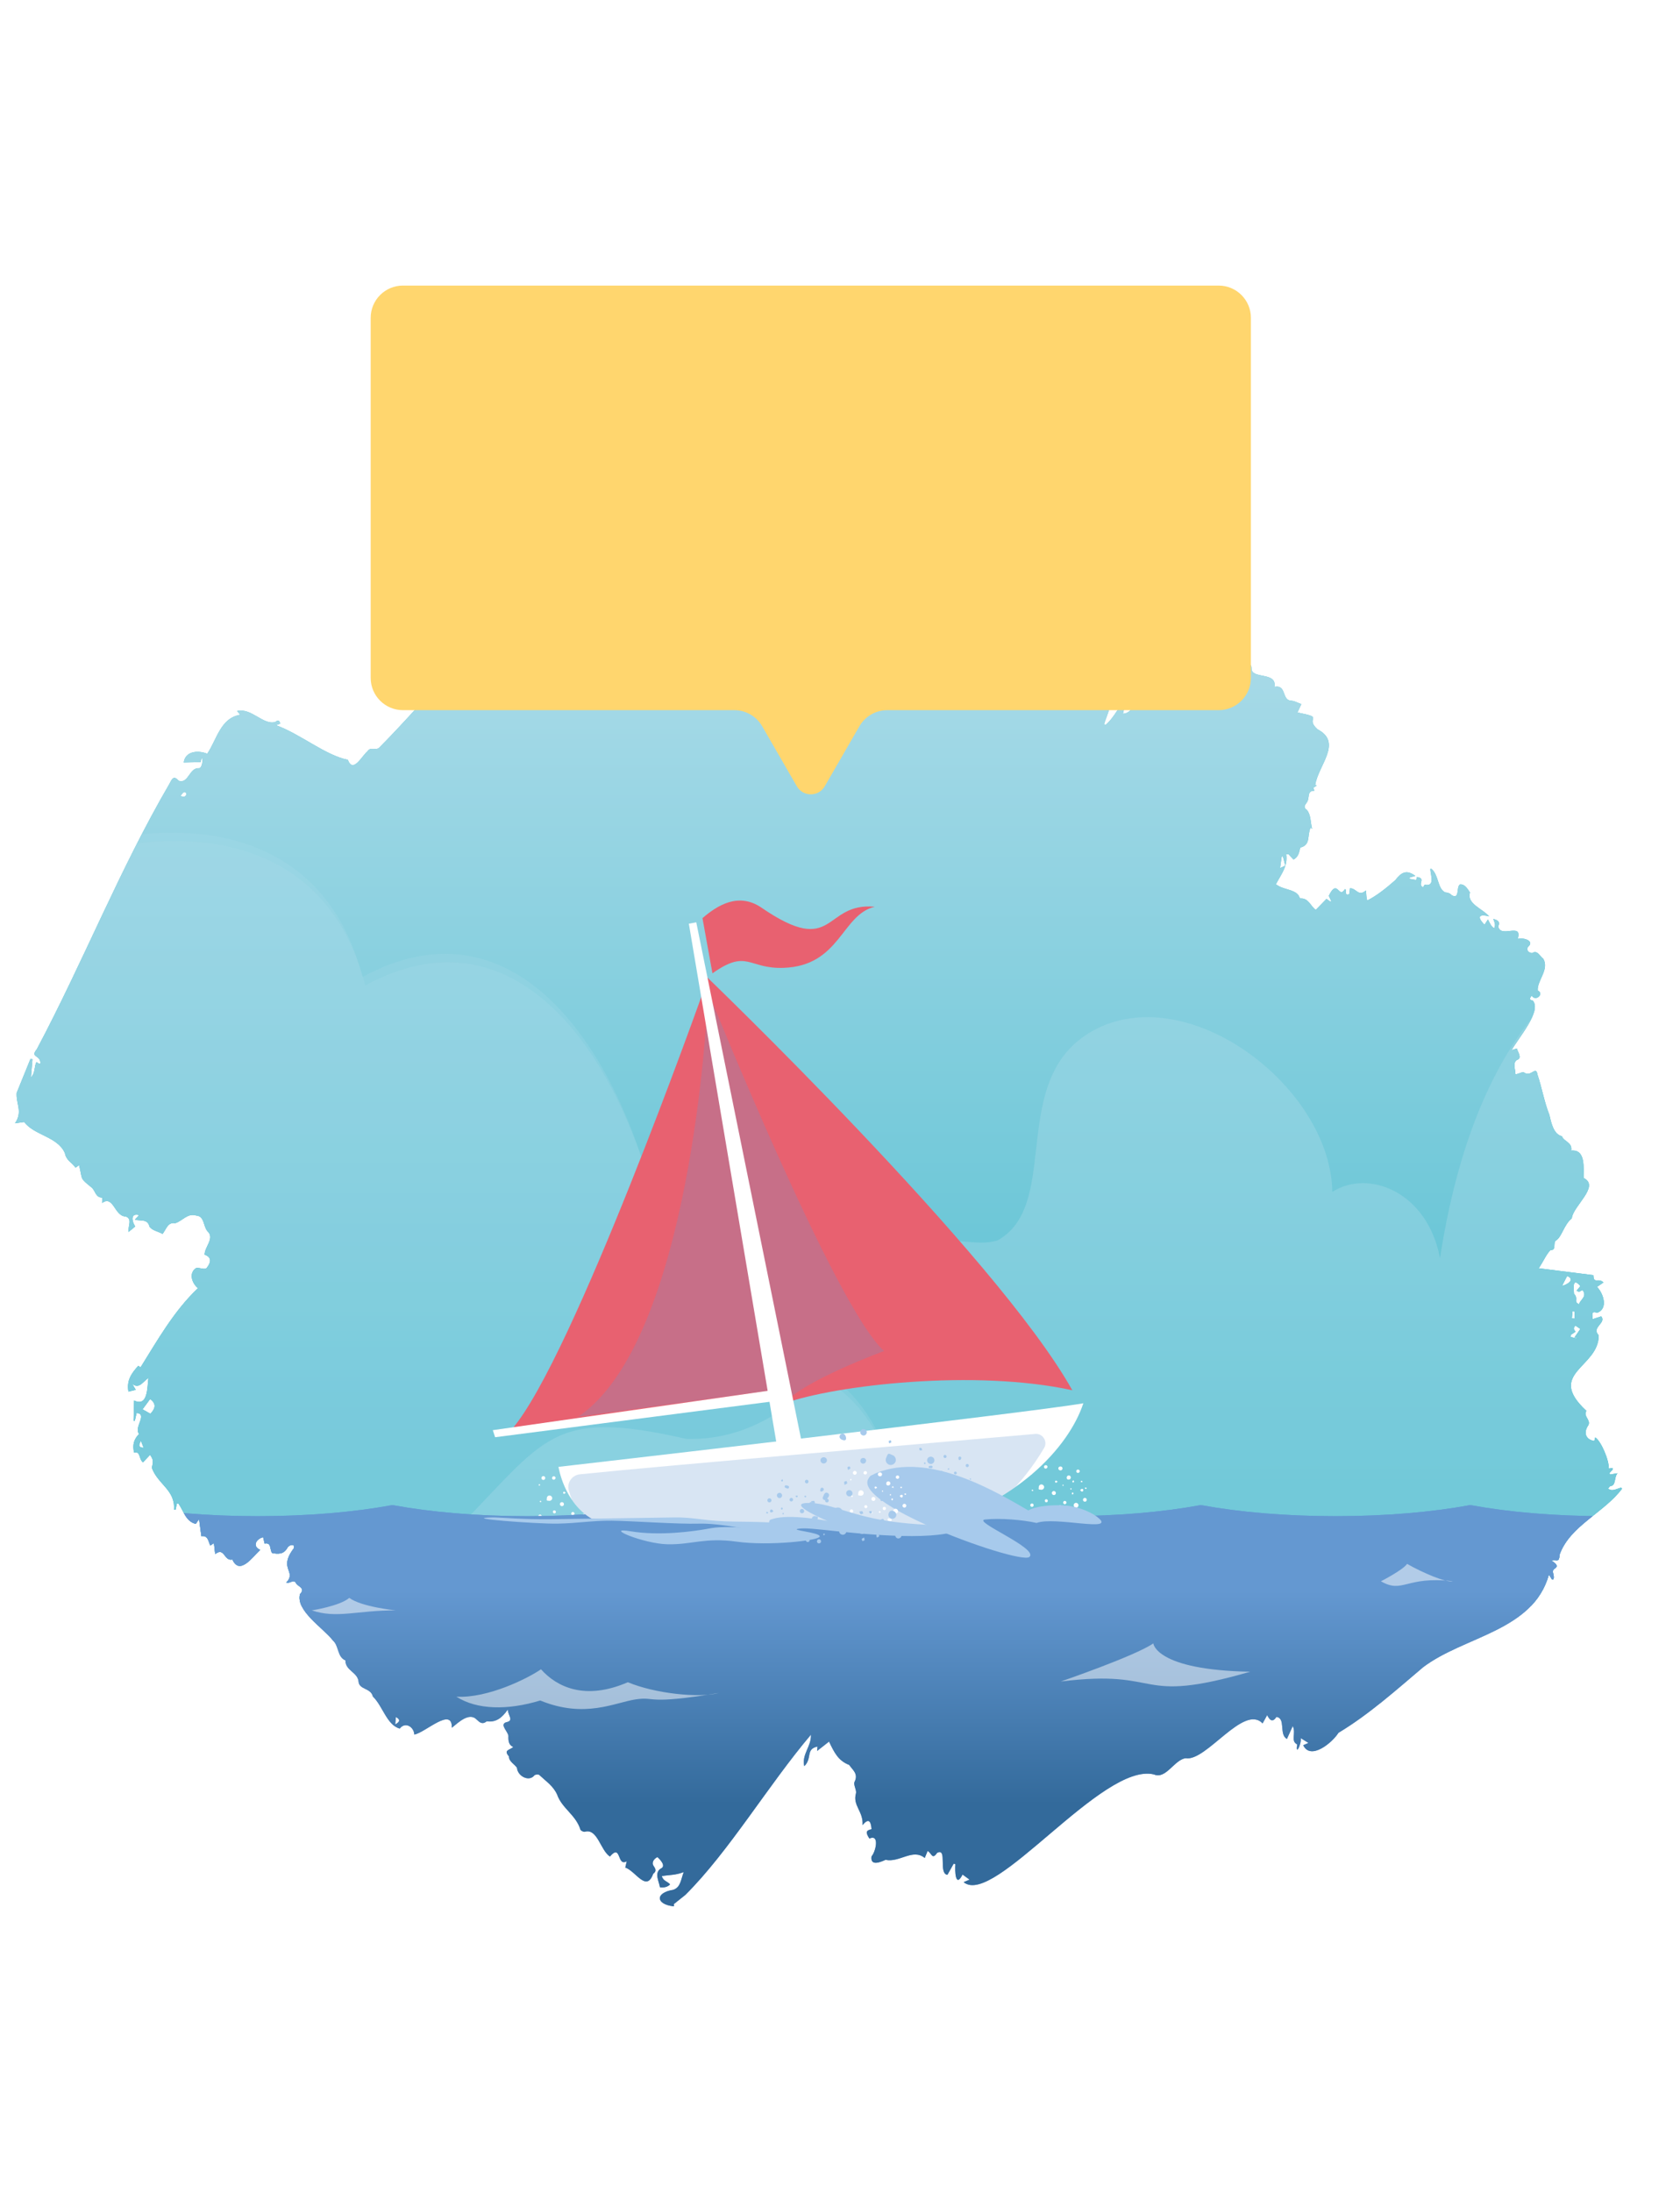 <?xml version="1.0" encoding="UTF-8"?>
<svg xmlns="http://www.w3.org/2000/svg" width="230" height="300" xmlns:xlink="http://www.w3.org/1999/xlink" viewBox="0 0 230 300">
  <defs>
    <filter id="b" data-name="drop-shadow-1" x="-51.741" y="36.668" width="332.022" height="234.444" filterUnits="userSpaceOnUse">
      <feOffset dx="-2.944" dy="0"/>
      <feGaussianBlur result="c" stdDeviation="0"/>
      <feFlood flood-color="#42496f" flood-opacity="1"/>
      <feComposite in2="c" operator="in"/>
      <feComposite in="SourceGraphic"/>
    </filter>
    <clipPath id="d">
      <path d="M96.75,259.369c-.561.447-1.009.804-1.553,1.237-.002-.045.006.119.014.309-2.511-.251-2.614-1.872-.077-2.266.994-.36,1.015-1.359,1.411-2.422-1.144.437-1.919.37-2.997.548.198.688.702.669,1.139,1.133-.378.399-.915.464-1.392.399-.129-.803-.807-1.956.092-2.55.849-.35-.146-1.325-.445-1.582-.453.217-.873.755-.485,1.253.242.367.399.679-.091,1.038-.93,2.571-2.378-.368-3.817-.861.033-.147.102-.447.195-.861-1.364.816-.713-2.5-2.298-.645-1.276-.825-1.697-3.806-3.357-3.415-.153.095-.566-.069-.677-.254-.623-2.03-2.514-2.905-3.182-4.777-.509-1.189-1.553-1.868-2.446-2.71-.082-.119-.583-.086-.676.045-.75.94-2.307.095-2.387-1.022-.239-.445-1.155-.889-1.093-1.563-.78-.894.034-.838.592-1.295-.561-.234-.684-.7-.677-1.361.143-.633-1.309-1.69-.311-2.024,1.144-.218.242-.922.23-1.744-.782,1.12-1.587,1.785-2.887,1.612-.588.479-.95.156-1.343-.209-1.013-1.111-2.531.362-3.432,1.092.076-2.954-3.681.707-5.138.926-.036-1.016-1.215-1.817-1.992-.815-1.767-.477-2.338-3.105-3.68-4.389-.279-1.206-1.885-.905-1.961-2.058-.136-1.28-1.807-1.472-1.797-2.886-1.132-.464-.882-1.998-1.698-2.704-1.402-1.798-5.104-4.047-4.522-6.367.703-.72,0-.938-.477-1.383-.368-.795-.79-.035-1.395-.188,1.478-1.617-1.152-1.834,1.024-4.69.241-.704-.668-.509-.872-.082-.542.969-1.318.835-2.07.734-.402-.431-.047-1.512-1.047-1.308-.068-.287-.137-.574-.209-.875-.975.236-1.516,1.255-.405,1.735-1.036.985-2.815,3.536-3.803,1.319-1.169.269-1.056-1.757-2.354-.744-.063-.549-.115-.996-.173-1.499-.141.093-.318.211-.497.329-.281-.584-.304-1.41-1.222-1.277-.101-.751-.201-1.494-.315-2.344-.214.314-.361.53-.448.657-1.366-.313-1.652-1.748-2.38-2.776-.075.01-.149.021-.224.031-.05.263-.1.527-.15.79-.079-.004-.157-.008-.236-.011.21-2.665-2.252-3.475-3.032-5.718.21-.791.232-1.117-.246-1.759-.302.325-.578.622-.957,1.03-.613-.453-.306-1.572-1.22-1.334-.263-1.067-.022-1.846.683-2.562-.771-.86,1.219-2.733-.34-2.866-.085.367-.165.713-.246,1.06h-.169c.021-.874.042-1.746.066-2.769,1.91.926,1.793-1.764,1.963-3.098-.76.559-1.288,1.576-2.216.816.138.236.276.471.482.823-.408.103-.762.193-.999.252-.273-1.5.365-2.466,1.344-3.537.1.068.231.157.311.211,2.279-3.644,4.561-7.72,7.861-10.837-.865-.705-1.313-2.156-.173-2.802.52.043,1.072.267,1.342.064.495-.613.89-1.447-.26-1.848-.006-1.076,1.427-2.258.399-3.206-.599-.668-.392-2.07-1.546-2.151-1.211-.367-1.847.725-2.882,1.051-1.007-.189-1.205.801-1.725,1.466-.611-.348-1.364-.45-1.771-.961-.278-1.122-1.121-.782-2.026-.983.219-.232.402-.425.594-.628-1.265-.357-.977.927-.538,1.549-.273.225-.518.427-.912.754-.114-.784.565-1.784-.386-2.119-1.574-.018-1.645-2.966-3.245-1.849.01-.248.021-.489.031-.733-.879-.017-.904-.768-1.367-1.306-1.806-1.482-1.275-.989-1.807-3.128-.158.106-.306.204-.496.331-.508-.773-1.228-.889-1.458-2.017-1.043-2.264-4.2-2.403-5.562-4.232-.46.065-.818.116-1.258.179,1.086-1.607.131-2.606.224-4.155.63-1.551,1.259-3.098,1.886-4.641l.281.025c-.066.777-.131,1.555-.212,2.512.639-.72.417-1.456.754-2.126.144.094.263.173.383.252.053-.026.105-.053.158-.079.019-1.19-1.46-.743-.483-1.939,6.362-11.981,11.31-24.587,18.133-36.28.355-.677.578-1.26,1.292-.444,1.371.44,1.423-1.846,2.797-1.724.338-.02.584-.997.345-1.486-.057.252-.097.427-.148.652-.783.018-1.541.036-2.315.053.226-1.614,2.042-1.693,3.221-1.196,1.322-1.956,1.81-4.89,4.513-5.333-.11-.135-.209-.257-.423-.52,1.98-.464,3.599,2.001,5.241,1.497.346-.306.584-.233.643.242-.17.062-.338.123-.563.205,3.347,1.203,6.771,4.128,9.836,4.734.722,1.897,1.869-.459,2.698-1.171.408-.654,1.094-.056,1.588-.473,7.034-7.102,13.301-15.332,21.035-21.208.431-.007,1.254.185,1.529.646,1.452,1.003,1.937-2.982,5.375.912.524.901,1.906-.364,2.128.822.221.895,1.327.854,1.734,1.624,1.403.849,2.015,2.472,3.722,2.988.542.308.629.668,1.176-.014.093,1.111.243,1.191,1.099.598.062.32.121.623.18.926l.882-.375c-.366,5.455,19.321-18.846,21.867-20.245,1.268.277-.147.991.547,1.7.396.112.755-.543,1.051-.699,1.317-.257-.017,1.508.966,1.748.567.143.653,1.494,1.318.756.142.285.332.514.369.771.095.684,1.177.636,1.325.09.087-.728-.497-1.851.725-1.672.546.035.328.859.749,1.076-.198.316-.35.558-.501.8.342.098.684.196,1.128.322-.358.877-.321,1.019.553,1.381.185.791.967,1.153,1.55,1.603.67.553,1.3,1.607,2.368,1.548-.288,1.092,1.118.428,1.666.759-.814.764-.728,1.016.11,1.515-.02.051-.041.101-.061.152-.371-.041-.743-.082-1.256-.139.212.574.909.489.586,1.159-.053.574.961.72,1.443.333-.13.248-.207.397-.314.601.448-.03.164.797.758.556.331-.134.597-.428.865-.746-.849.512-1.055-.312-.316-.749,1.07.027,1.615-.676,2.221-1.369.915-1.033,1.699-1.644,3.061-1.033.33.287.623.579,1.067.067.805.727,1.579,1.427,2.355,2.128.063-.052.126-.105.189-.157-.158-.261-.316-.521-.555-.915,1.511,1.019,3.078-.81,4.209.319.19,1.277.905,1.956,1.856,2.712.846.756.361,2.076,1.287,2.758.464.344.33,1.211,1.071.746.892-.631,1.622,1.023,1.108,1.704.333.064.585.112.8.153-.274.336-.516.631-.759.927.472.206-.4,1.078.578,1.052.062-.184.128-.379.19-.562.783.525,1.806.933.96,2.016.253.035.476.066.752.105-.041.184-.075.341-.088.399.313.284.58.525.882.799-.155.196-.294.373-.512.649.784-.204,1.453-.378,2.186-.568.013.247.021.391.028.534,1.991.431.371,3.479.008,4.756.064.044.127.088.191.132,1.27-1.082,1.927-2.743,3.047-3.981.065.038.13.076.195.114-.302.765-.702,1.5-.848,2.316.81-.025,1.171-.635,1.586-1.232,2.561,1.758,11.496-14.536,10.591-6.279.074.023.148.046.223.07.86-1.684,3.543-2.061,3.55.316-.075.699.577.437,1.016.392.466-.109.636.084.638.52-.063,1.542,3.543.412,3.122,2.542,1.685-.359.975,1.749,2.251,1.891.475-.003.951.292,1.444.461-.177.381-.34.734-.532,1.148,3.945.782.865.61,2.75,2.305,3.46,1.803.126,4.884-.317,7.601.07.032.14.064.209.097-.145.092-.29.183-.476.3.046.121.099.258.154.401-1.138.022-.539,1.001-1.09,1.68-.274.375-.41.635.062.957.574.667.485,1.779.721,2.59-.057-.047-.181-.148-.213-.173-.515,1.133.069,2.35-1.414,2.735-.16.594-.218,1.284-.93,1.631-.248-.263-.459-.487-.67-.711-.107-.007-.215-.014-.322-.021.23,1.668-.671,2.708-1.413,4.116.976.77,2.357.638,3.066,1.469.107.159.208.482.287.474,1.129-.062,1.358,1.036,2.105,1.566.505-.52.978-1.006,1.465-1.507.204.147.366.263.528.38.041-.024.082-.048.124-.072l-.337-.726c1.227-2.486,1.338.522,2.209-.927.374.154-.163.919.541.728.101-.027.09-.464.152-.839.902-.006,1.129,1.216,2.191.301.058.607.03.898.169,1.38,1.324-.662,2.62-1.715,3.846-2.787.804-1.042,1.505-1.499,2.739-.585-.373.111-.588.175-.802.239-.004.053-.009.106-.013.159.297.054.594.108.939.17.027-.142.05-.262.079-.415,1.354.179.02.965.847,1.413.105-.16.201-.307.233-.356,1.468.291.804-1.291.769-2.162l.161-.008c1.016.865.801,2.675,1.863,3.215.375.033.652.113.915.394,1.134.647.571-1.202,1.139-1.483.648-.048,1.009.593,1.36,1.111-.511,1.532,1.759,2.237,2.617,3.268-1.218-.328-1.832-.068-.632,1.133.18-.274.284-.433.467-.711.283.516.397.895.843,1.206.257-.472.043-.823-.111-1.282.534.155,1.002.314.683,1.02.276,1.692,3.374-.622,2.664,1.717.706-.238,2.402.249,1.408,1.093-.103.074-.107.475-.004.594.132.153.493.299.625.224.68-.411,1.01.483,1.476.814.849,1.472-.887,3.012-.761,4.344.944.416-.283,1.584-.838.69-.242.325-.383.599.153.677,1.27,1.429-1.939,5.08-2.891,6.779.287-.084.464-.136.714-.21.125.486.795,1.34-.008,1.561-.585.435-.207,1.221-.18,1.964.227.012.918-.325,1.104-.3.47.405.88.205,1.287-.04.44-.265.547-.042.614.365.629,1.86.926,3.753,1.635,5.528.233,1.014.561,2.666,1.709,2.918.281.762,1.482.828,1.276,1.973,2.041-.214,1.667,2.462,1.702,3.747,2.302,1.118-1.495,3.872-1.618,5.536-1.075.824-1.35,2.528-2.17,3.02-.434.261.102,1.403-.739,1.296-.626.659-.959,1.537-1.62,2.503,2.64.334,5.067.641,7.489.947.025,1.309.695.287,1.368,1.001-.364.251-.627.432-.872.602.905.952,1.538,2.987.018,3.548-.953-.331-.583.39-.643.877.426-.139.784-.256,1.194-.391.764.918-1.413,1.498-.338,2.598.011,4.456-7.293,5.15-1.692,10.331-.472.731.633,1.241.275,1.956-.679.975-.438,1.961.808,2.177.024-.094.074-.29.128-.497.796.486,1.949,3.209,1.846,4.268.159-.025.361-.056.563-.087-.008.076-.016.151-.024.227-.143.154-.287.309-.43.463.017.072.035.144.052.216.309-.052.618-.104,1.04-.176-.475.535-.186,1.687-.932,1.744-.115-.007-.237.227-.355.35.555.48,1.193-.006,1.812-.126.031.052.062.103.093.155-2.456,3.278-7.121,5.072-8.53,8.98-.101,1.238-.322.638-1.153.848.402.241,1.122.691.489,1.084-.6.35.049.917-.199,1.473-.068.002-.137.005-.205.007-.096-.155-.191-.309-.406-.657-2.157,7.772-11.578,8.407-17.233,12.698-3.71,3.147-7.437,6.475-11.583,8.969-.811,1.319-3.806,3.822-4.822,1.695.184-.08.36-.156.718-.311-.409-.255-.678-.423-1.058-.661.116.875-.762,2.51-.482.863-.952-.457-.116-1.548-.612-2.506-.315.695-.554,1.223-.795,1.753-1.122-.575-.122-2.854-1.437-3.01-.529.804-.909.467-1.27-.243-.235.424-.422.762-.626,1.129-2.571-2.696-7.711,5.24-10.515,4.768-1.523.143-2.72,2.939-4.349,2.219-7.049-1.751-21.911,18.231-26.063,14.74.218-.093.419-.179.807-.345-.386-.28-.646-.469-.954-.692-.984,1.928-1.068-.52-.984-1.419-.077-.024-.155-.049-.232-.073-.287.513-.575,1.026-.858,1.53-1.276-.173.037-3.756-1.405-3.014-.706,1.026-.72.053-1.305-.252-.14.339-.272.657-.396.957-1.636-1.35-3.464.671-5.366.252-.642.298-2.123.938-1.917-.473.559-.591,1.16-3.103-.294-2.437-.545-.861-.483-1.104.301-1.283-.102-1.128-.402-1.557-1.236-.561.132-1.872-1.374-2.658-.906-4.328.123-.42-.337-1.114-.21-1.543.604-1.158-.262-1.676-.712-2.36-1.517-.581-2.054-1.728-2.762-3.196-.518.406-1.053.826-1.634,1.282.022-.224.039-.404.058-.606-1.677.357-.676,1.594-1.814,2.69-.377-1.618.995-2.727.911-4.308-5.886,6.954-11.208,15.981-17.211,21.947ZM218.437,177.078c.676.715-.139,1.075.685,1.42.191-.671,1.157-1.016.481-1.935l-.491.243-.325-.154c.174-.211.348-.422.52-.631-1.103-1.288-.944.253-.871,1.056ZM23.497,191.484c-.346.47-.692.94-1.038,1.41.327.182.701.39,1.078.6.764-.798.76-1.421-.04-2.01ZM219.045,183.236c-.175-.074-.349-.149-.523-.223.269-.388.538-.775.78-1.123-.196-.134-.433-.295-.667-.454q-.44.376.016.826c-.222.148-.442.296-.663.443-.007.095-.014.19-.021.285.359.082.719.164,1.078.246ZM217.493,174.638c-.25.486-.436.848-.699,1.361.834-.216,1.814-.896.699-1.361ZM178.575,117.207c-.055.018-.11.036-.165.054-.069.498-.138.997-.214,1.544l.709-.324c-.108-.418-.219-.846-.329-1.274ZM138.318,81.498c-.666.395-.68.622-.08,1.12.027-.386.051-.711.08-1.12ZM27.635,108.96c.51.122.807.137.835-.381-.337-.427-.54.013-.835.381ZM22.235,197.193c-.367.734-.298.878.375.973-.14-.364-.258-.669-.375-.973ZM218.14,180.444c.121.01.242.02.363.029.004-.321.008-.642.013-.963-.094-.008-.189-.015-.283-.023-.031.319-.062.638-.093.957ZM57.139,235.008c-.025.303-.05.605-.083,1.001.729-.388.659-.699.083-1.001Z" fill="none"/>
    </clipPath>
    <linearGradient id="e" data-name="Dégradé sans nom 35" x1="112.861" y1="77.403" x2="112.861" y2="203.139" gradientUnits="userSpaceOnUse">
      <stop offset="0" stop-color="#b1ddea"/>
      <stop offset="1" stop-color="#54bfd1"/>
    </linearGradient>
    <linearGradient id="f" data-name="Dégradé sans nom 14" x1="126.821" y1="217.699" x2="126.821" y2="246.902" gradientUnits="userSpaceOnUse">
      <stop offset="0" stop-color="#6498d1"/>
      <stop offset="1" stop-color="#336a9b"/>
    </linearGradient>
    <filter id="g" data-name="drop-shadow-2" x="70.412" y="123.258" width="84.846" height="88.166" filterUnits="userSpaceOnUse">
      <feOffset dx="-4" dy="0"/>
      <feGaussianBlur result="h" stdDeviation="0"/>
      <feFlood flood-color="#42496f" flood-opacity="1"/>
      <feComposite in2="h" operator="in"/>
      <feComposite in="SourceGraphic"/>
    </filter>
    <clipPath id="i">
      <path d="M83.404,200.765s65.16-7.493,71.854-8.703c-1.994,6.053-9.32,14.037-22.103,17.171,0,0-39.358-1.147-45.179-1.361-3.831-2.212-4.572-7.107-4.572-7.107Z" fill="none"/>
    </clipPath>
    <filter id="j" data-name="drop-shadow-3" x="50.749" y="39.085" width="124.503" height="69.632" filterUnits="userSpaceOnUse">
      <feOffset dx="-4" dy="0"/>
      <feGaussianBlur result="k" stdDeviation="0"/>
      <feFlood flood-color="#42496f" flood-opacity="1"/>
      <feComposite in2="k" operator="in"/>
      <feComposite in="SourceGraphic"/>
    </filter>
  </defs>
  <g isolation="isolate">
    <g id="a" data-name="Calque 5">
      <g>
        <g filter="url(#b)">
          <g clip-path="url(#d)">
            <g>
              <rect x="-13.239" y="36.668" width="252.2" height="183.14" fill="#54bfd1"/>
              <rect x="-13.239" y="36.668" width="252.2" height="183.14" fill="url(#e)"/>
              <g opacity=".33">
                <path d="M278.376,175.616c.594,9.803,1.189,19.606,1.783,29.409.907,4.454-3.385,6.236-7.389,6.065-69.027.088-138.641,6.472-207.342-1.757,12.268-12.429,12.879-16.639,31.503-12.389,16.152.357,23.795-16.303,33.335-26.43,2.728-1.574,6.306.239,9.293-.761,9.257-5.261.408-23.837,14.885-29.555,13.062-4.888,30.71,9.378,30.899,22.941,4.808-3.128,12.988-.176,14.746,9.069,11.679-76.188,81.015-40.969,77.446-10.191l.841,13.598Z" fill="#b1ddea"/>
                <path d="M278.376,175.616c.594,9.803,1.189,19.606,1.783,29.409.907,4.454-3.385,6.236-7.389,6.065-69.027.088-138.641,6.472-207.342-1.757,12.268-12.429,12.879-16.639,31.503-12.389,16.152.357,23.795-16.303,33.335-26.43,2.728-1.574,6.306.239,9.293-.761,9.257-5.261.408-23.837,14.885-29.555,13.062-4.888,30.71,9.378,30.899,22.941,4.808-3.128,12.988-.176,14.746,9.069,11.679-76.188,81.015-40.969,77.446-10.191l.841,13.598Z" fill="none"/>
              </g>
              <g opacity=".2">
                <path d="M-51.741,184.808c.738,15.039.161,30.525,1.591,45.357,51.511,2.722,104.374-10.929,156.355-7.577,8.331-.352,18.995,2.506,25.823-4.36-.672-6.341-4.973-11.774-7.028-17.65-3.761-11.136-10.755-15.351-19.344-15.362-3.2-1.675-9.1-6.088-10.772.279.867-26.061-15.079-66.606-42.321-51.768-9.221-36.001-60.984-14.767-64.551.644.97-5.592.445-13.627-1.973-15.479s-5.104-2.344-4.997-1.022c-2.313-28.639-30.937-26.183-30.814,23.327l-1.97,43.613Z" fill="#b1ddea"/>
                <path d="M-51.741,184.808c.738,15.039.161,30.525,1.591,45.357,51.511,2.722,104.374-10.929,156.355-7.577,8.331-.352,18.995,2.506,25.823-4.36-.672-6.341-4.973-11.774-7.028-17.65-3.761-11.136-10.755-15.351-19.344-15.362-3.2-1.675-9.1-6.088-10.772.279.867-26.061-15.079-66.606-42.321-51.768-9.221-36.001-60.984-14.767-64.551.644.97-5.592.445-13.627-1.973-15.479s-5.104-2.344-4.997-1.022c-2.313-28.639-30.937-26.183-30.814,23.327l-1.97,43.613Z" fill="none"/>
              </g>
              <g opacity=".2">
                <path d="M-51.354,185.969c.738,15.039.161,30.525,1.591,45.357,51.511,2.722,104.374-10.929,156.355-7.577,8.331-.352,18.995,2.506,25.823-4.36-.672-6.341-4.973-11.774-7.028-17.65-3.761-11.136-10.755-15.351-19.344-15.362-3.2-1.675-9.1-6.088-10.772.279.867-26.061-15.079-66.606-42.321-51.768-9.221-36.001-60.984-14.767-64.551.644.97-5.592.445-13.627-1.973-15.479s-5.104-2.344-4.997-1.022c-2.313-28.639-30.937-26.183-30.814,23.327l-1.97,43.613Z" fill="#b1ddea"/>
                <path d="M-51.354,185.969c.738,15.039.161,30.525,1.591,45.357,51.511,2.722,104.374-10.929,156.355-7.577,8.331-.352,18.995,2.506,25.823-4.36-.672-6.341-4.973-11.774-7.028-17.65-3.761-11.136-10.755-15.351-19.344-15.362-3.2-1.675-9.1-6.088-10.772.279.867-26.061-15.079-66.606-42.321-51.768-9.221-36.001-60.984-14.767-64.551.644.97-5.592.445-13.627-1.973-15.479s-5.104-2.344-4.997-1.022c-2.313-28.639-30.937-26.183-30.814,23.327l-1.97,43.613Z" fill="none"/>
              </g>
              <g>
                <path d="M80.595,205.862l.315.315" fill="none"/>
                <g>
                  <path d="M77.807,205.085c-.015-.269.224-.418.391-.401.199.02.353.184.345.378-.009.205-.178.361-.384.354-.033-.001-.066-.008-.099-.01-.28-.017-.297-.039-.252-.321Z" fill="#fff"/>
                  <path d="M82.878,207.872c-.18-.022-.309-.183-.291-.366.019-.192.185-.324.373-.296.178.026.306.194.284.373-.021.178-.189.311-.367.289Z" fill="#fff"/>
                  <path d="M81.842,204.023c-.151-.019-.227-.129-.209-.302.017-.167.161-.285.321-.265.156.02.263.163.242.322-.022.167-.17.269-.354.245Z" fill="#fff"/>
                  <path d="M80.824,202.231c.155.023.257.159.233.31-.024.149-.164.25-.316.228-.165-.025-.277-.164-.253-.314.024-.151.17-.248.336-.223Z" fill="#fff"/>
                  <path d="M79.843,206.14c-.151-.019-.261-.157-.244-.306.017-.151.155-.259.307-.24.154.02.26.153.242.306-.017.155-.151.26-.305.241Z" fill="#fff"/>
                  <path d="M77.286,202.552c-.143-.023-.24-.163-.213-.308.026-.138.155-.231.294-.213.147.02.245.152.222.3-.023.145-.158.244-.303.221Z" fill="#fff"/>
                  <path d="M84.375,206.836c-.023.141-.148.232-.291.212-.149-.021-.245-.153-.22-.301.024-.14.152-.233.292-.214.148.021.243.153.219.302Z" fill="#fff"/>
                  <path d="M78.803,202.056c.134.021.222.138.198.262-.025.128-.157.222-.284.203-.13-.02-.213-.134-.193-.265.021-.136.14-.221.279-.199Z" fill="#fff"/>
                  <path d="M82.085,208.891c-.038-.006-.078-.007-.114-.017-.114-.032-.168-.109-.139-.225.029-.117.117-.156.229-.132.059.012.114.043.172.057.108.026.171.086.149.199-.022.115-.107.143-.214.125-.027-.005-.055-.008-.082-.012v.005Z" fill="#fff"/>
                  <path d="M83.207,202.654c.13.015.225.13.21.253-.015.124-.149.224-.278.207-.121-.016-.217-.143-.198-.264.019-.124.137-.211.266-.196Z" fill="#fff"/>
                  <path d="M77.856,208.861c-.015.144-.112.236-.237.227-.117-.009-.21-.124-.198-.246.012-.123.207-.275.328-.257.096.014.127.095.107.277Z" fill="#fff"/>
                  <path d="M76.916,207.297c.127.022.213.144.184.273-.03.134-.12.198-.257.184-.131-.013-.215-.132-.194-.264.021-.13.138-.215.266-.193Z" fill="#fff"/>
                  <path d="M79.638,209.88c-.122-.023-.208-.153-.185-.278.024-.128.132-.203.257-.178.127.025.212.148.188.273-.023.119-.145.205-.26.183Z" fill="#fff"/>
                  <path d="M81.594,207.2c-.017.119-.133.209-.251.195-.124-.015-.214-.14-.191-.267.021-.121.138-.205.256-.185.117.019.203.138.186.258Z" fill="#fff"/>
                  <path d="M78.638,206.873c.029-.103.103-.167.227-.152.114.013.203.131.179.24-.027.12-.11.179-.231.168-.112-.01-.196-.13-.175-.256Z" fill="#fff"/>
                  <path d="M83.504,205.411c.078-.042.155-.114.235-.119.12-.007.174.094.161.208-.013.117-.102.193-.209.164-.076-.02-.132-.113-.198-.174l.011-.079Z" fill="#fff"/>
                  <path d="M80.392,204.316c-.114.075-.177.138-.248.15-.028.005-.108-.106-.107-.164.001-.102.082-.16.188-.128.047.014.082.066.168.141Z" fill="#fff"/>
                  <path d="M82.549,204.105c.05.104.108.168.097.215-.013.049-.092.082-.142.122-.038-.051-.107-.104-.106-.154.001-.048.075-.095.151-.182Z" fill="#fff"/>
                  <path d="M82.42,206.086c-.047-.096-.101-.155-.091-.198.011-.046.083-.077.128-.115.039.05.103.098.108.151.003.039-.072.085-.145.163Z" fill="#fff"/>
                  <path d="M82.765,209.628c-.05-.103-.105-.165-.092-.205.014-.045.089-.094.14-.098.03-.002.095.084.092.125-.004.048-.067.091-.139.178Z" fill="#fff"/>
                  <path d="M80.902,207.681c-.099.045-.16.097-.202.084-.045-.013-.072-.087-.107-.135.048-.035.097-.097.144-.096.043,0,.084.071.164.146Z" fill="#fff"/>
                  <path d="M79.802,207.77c-.086.046-.139.097-.178.088-.041-.01-.097-.081-.092-.119.005-.038.076-.094.118-.094.039,0,.079.062.152.126Z" fill="#fff"/>
                  <path d="M83.824,204.309c-.087.044-.138.091-.181.084-.037-.006-.097-.083-.089-.109.015-.045.073-.102.117-.105.037-.003.079.064.152.13Z" fill="#fff"/>
                  <path d="M84.088,205.185c.09-.043.145-.093.183-.082.043.012.07.079.104.121-.044.032-.088.09-.132.09-.041,0-.08-.063-.156-.129Z" fill="#fff"/>
                  <path d="M77.074,205.528c-.07.035-.125.084-.154.072-.042-.018-.065-.08-.096-.123.045-.029.09-.078.136-.078.031,0,.062.068.113.13Z" fill="#fff"/>
                  <path d="M76.818,203.1c.032.077.078.136.064.166-.019.041-.084.06-.13.088-.023-.044-.07-.092-.064-.131.007-.038.067-.068.129-.124Z" fill="#fff"/>
                  <path d="M82.197,205.423c-.038-.067-.085-.114-.076-.142.013-.041.067-.069.104-.102.027.041.073.081.076.123.002.03-.053.065-.104.121Z" fill="#fff"/>
                  <path d="M81.12,204.916c-.036-.066-.073-.105-.073-.144,0-.024.071-.073.089-.065.036.017.073.062.08.101.004.024-.048.057-.096.108Z" fill="#fff"/>
                </g>
              </g>
              <g>
                <path d="M147.943,204.344l.315.315" fill="none"/>
                <g>
                  <path d="M145.155,203.567c-.015-.269.224-.418.391-.401.199.02.353.184.345.378-.009.205-.178.361-.384.354-.033-.001-.066-.008-.099-.01-.28-.017-.297-.039-.252-.321Z" fill="#fff"/>
                  <path d="M150.226,206.353c-.18-.022-.309-.183-.291-.366.019-.192.185-.324.373-.296.178.026.306.194.284.373-.021.178-.189.311-.367.289Z" fill="#fff"/>
                  <path d="M149.19,202.505c-.151-.019-.227-.129-.209-.302.017-.167.161-.285.321-.265.156.02.263.163.242.322-.022.167-.17.269-.354.245Z" fill="#fff"/>
                  <path d="M148.172,200.712c.155.023.257.159.233.31-.024.149-.164.25-.316.228-.165-.025-.277-.164-.253-.314.024-.151.17-.248.336-.223Z" fill="#fff"/>
                  <path d="M147.191,204.622c-.151-.019-.261-.157-.244-.306.017-.151.155-.259.307-.24.154.02.26.153.242.306-.017.155-.151.26-.305.241Z" fill="#fff"/>
                  <path d="M144.634,201.034c-.143-.023-.24-.163-.213-.308.026-.138.155-.231.294-.213.147.02.245.152.222.3-.023.145-.158.244-.303.221Z" fill="#fff"/>
                  <path d="M151.723,205.317c-.023.141-.148.232-.291.212-.149-.021-.245-.153-.22-.301.024-.14.152-.233.292-.214.148.021.243.153.219.302Z" fill="#fff"/>
                  <path d="M146.151,200.537c.134.021.222.138.198.262-.025.128-.157.222-.284.203-.13-.02-.213-.134-.193-.265.021-.136.14-.221.279-.199Z" fill="#fff"/>
                  <path d="M149.433,207.372c-.038-.006-.078-.007-.114-.017-.114-.032-.168-.109-.139-.225.029-.117.117-.156.229-.132.059.012.114.043.172.057.108.026.171.086.149.199-.022.115-.107.143-.214.125-.027-.005-.055-.008-.082-.012v.005Z" fill="#fff"/>
                  <path d="M150.555,201.135c.13.015.225.13.21.253-.015.124-.149.224-.278.207-.121-.016-.217-.143-.198-.264.019-.124.137-.211.266-.196Z" fill="#fff"/>
                  <path d="M145.205,207.342c-.015.144-.112.236-.237.227-.117-.009-.21-.124-.198-.246.012-.123.207-.275.328-.257.096.014.127.095.107.277Z" fill="#fff"/>
                  <path d="M144.264,205.778c.127.022.213.144.184.273-.03.134-.12.198-.257.184-.131-.013-.215-.132-.194-.264.021-.13.138-.215.266-.193Z" fill="#fff"/>
                  <path d="M146.986,208.361c-.122-.023-.208-.153-.185-.278.024-.128.132-.203.257-.178.127.025.212.148.188.273-.023.119-.145.205-.26.183Z" fill="#fff"/>
                  <path d="M148.943,205.682c-.017.119-.133.209-.251.195-.124-.015-.214-.14-.191-.267.021-.121.138-.205.256-.185.117.019.203.138.186.258Z" fill="#fff"/>
                  <path d="M145.986,205.355c.029-.103.103-.167.227-.152.114.013.203.131.179.24-.027.12-.11.179-.231.168-.112-.01-.196-.13-.175-.256Z" fill="#fff"/>
                  <path d="M150.852,203.892c.078-.042.155-.114.235-.119.12-.007.174.094.161.208-.013.117-.102.193-.209.164-.076-.02-.132-.113-.198-.174l.011-.079Z" fill="#fff"/>
                  <path d="M147.74,202.797c-.114.075-.177.138-.248.15-.028.005-.108-.106-.107-.164.001-.102.082-.16.188-.128.047.014.082.066.168.141Z" fill="#fff"/>
                  <path d="M149.897,202.587c.05.104.108.168.097.215-.013.049-.092.082-.142.122-.038-.051-.107-.104-.106-.154.001-.048.075-.095.151-.182Z" fill="#fff"/>
                  <path d="M149.768,204.567c-.047-.096-.101-.155-.091-.198.011-.046.083-.077.128-.115.039.05.103.098.108.151.003.039-.072.085-.145.163Z" fill="#fff"/>
                  <path d="M150.113,208.109c-.05-.103-.105-.165-.092-.205.014-.045.089-.094.14-.098.03-.002.095.084.092.125-.004.048-.067.091-.139.178Z" fill="#fff"/>
                  <path d="M148.251,206.163c-.099.045-.16.097-.202.084-.045-.013-.072-.087-.107-.135.048-.035.097-.097.144-.096.043,0,.084.071.164.146Z" fill="#fff"/>
                  <path d="M147.15,206.251c-.086.046-.139.097-.178.088-.041-.01-.097-.081-.092-.119.005-.038.076-.094.118-.094.039,0,.079.062.152.126Z" fill="#fff"/>
                  <path d="M151.172,202.79c-.087.044-.138.091-.181.084-.037-.006-.097-.083-.089-.109.015-.045.073-.102.117-.105.037-.003.079.064.152.13Z" fill="#fff"/>
                  <path d="M151.436,203.666c.09-.043.145-.093.183-.082.043.012.07.079.104.121-.044.032-.088.09-.132.09-.041,0-.08-.063-.156-.129Z" fill="#fff"/>
                  <path d="M144.422,204.01c-.07.035-.125.084-.154.072-.042-.018-.065-.08-.096-.123.045-.029.09-.078.136-.078.031,0,.062.068.113.13Z" fill="#fff"/>
                  <path d="M144.166,201.581c.032.077.078.136.064.166-.019.041-.084.06-.13.088-.023-.044-.07-.092-.064-.131.007-.038.067-.068.129-.124Z" fill="#fff"/>
                  <path d="M149.545,203.905c-.038-.067-.085-.114-.076-.142.013-.041.067-.069.104-.102.027.041.073.081.076.123.002.03-.053.065-.104.121Z" fill="#fff"/>
                  <path d="M148.468,203.398c-.036-.066-.073-.105-.073-.144,0-.024.071-.073.089-.065.036.017.073.062.08.101.004.024-.048.057-.096.108Z" fill="#fff"/>
                </g>
              </g>
              <path d="M240.983,206.02c-5.092.935-11.42,1.496-18.306,1.496s-13.214-.561-18.306-1.496h-.279c-5.092.935-11.42,1.496-18.306,1.496s-13.214-.561-18.306-1.496h-.279c-5.092.935-11.42,1.496-18.306,1.496s-13.214-.561-18.306-1.496h-.279c-5.092.935-11.42,1.496-18.306,1.496s-13.214-.561-18.306-1.496h-.279c-5.092.935-11.42,1.496-18.306,1.496s-13.214-.561-18.306-1.496h-.279c-5.092.935-11.42,1.496-18.305,1.496s-13.214-.561-18.306-1.496H-5.499v65.092h264.639v-65.092h-18.157Z" fill="#6498d1"/>
              <path d="M240.983,206.02c-5.092.935-11.42,1.496-18.306,1.496s-13.214-.561-18.306-1.496h-.279c-5.092.935-11.42,1.496-18.306,1.496s-13.214-.561-18.306-1.496h-.279c-5.092.935-11.42,1.496-18.306,1.496s-13.214-.561-18.306-1.496h-.279c-5.092.935-11.42,1.496-18.306,1.496s-13.214-.561-18.306-1.496h-.279c-5.092.935-11.42,1.496-18.306,1.496s-13.214-.561-18.306-1.496h-.279c-5.092.935-11.42,1.496-18.305,1.496s-13.214-.561-18.306-1.496H-5.499v65.092h264.639v-65.092h-18.157Z" fill="url(#f)"/>
              <g opacity=".5">
                <path d="M148.164,230.143s10.214-3.504,12.674-5.219c0,0,.298,3.653,13.27,3.877-16.029,4.622-11.63-.447-25.945,1.342Z" fill="#fff"/>
                <path d="M192.001,216.426s3.057-1.566,3.579-2.386c2.035,1.175,5.368,2.609,6.262,2.386-6.412-.778-6.812,1.749-9.841,0Z" fill="#fff"/>
                <path d="M45.633,220.405s3.843-.591,5.128-1.709c1.679,1.244,6.343,1.709,6.343,1.709-5.27-.011-8.07,1.162-11.47,0Z" fill="#fff"/>
                <path d="M65.428,232.221c4.314.243,9.858-2.548,11.576-3.753,2.171,2.427,6.031,4.313,11.896,1.774,3.685,1.545,9.738,2.2,12.48,1.468-10.152,1.679-8.534.457-11.402.88s-6.961,2.662-13.074.151c-4.482,1.365-8.661,1.281-11.478-.52Z" fill="#fff"/>
              </g>
              <g filter="url(#g)">
                <path d="M103.116,133.137s40.289,38.628,50.632,57.144c-13.302-2.92-32.388-.712-39.367,1.78l-11.265-58.924Z" fill="#e86170"/>
                <path d="M104.066,136.184s17.237,42.807,23.916,48.723c0,0-11.238,4.131-13.601,7.154l-10.315-55.877Z" fill="#6498d1" mix-blend-mode="multiply" opacity=".25"/>
                <path d="M103.116,135.99s-17.744,49.994-26.1,59.632l35.845-5.128-9.746-54.504Z" fill="#e86170"/>
                <path d="M103.746,138.079s-2.184,45.483-17.662,55.834l26.679-3.656-9.018-52.178Z" fill="#6498d1" mix-blend-mode="multiply" opacity=".25"/>
                <polygon points="101.25 126.425 102.267 126.236 116.727 197.512 113.352 198.139 101.25 126.425" fill="#fff"/>
                <path d="M83.404,200.765s65.16-7.493,71.854-8.703c-1.994,6.053-9.32,14.037-22.103,17.171,0,0-39.358-1.147-45.179-1.361-3.831-2.212-4.572-7.107-4.572-7.107Z" fill="#fff"/>
                <g clip-path="url(#i)">
                  <path d="M134.227,211.423s9.389-2.633,15.656-13.233c.529-.894-.173-2.024-1.208-1.931-10.188.913-50.9,4.332-62.347,5.525-1.071.112-1.806,1.152-1.518,2.19.517,1.864,1.72,4.527,4.467,5.607l44.95,1.843Z" fill="#6498d1" mix-blend-mode="multiply" opacity=".25"/>
                </g>
                <polygon points="74.729 196.709 112.861 191.785 112.763 190.257 74.412 195.743 74.729 196.709" fill="#fff"/>
                <path d="M103.116,125.662c2-1.712,4.909-3.605,8.097-1.42,10.131,6.942,8.397-.798,15.499-.137-4.554,1.045-4.73,8.112-12.526,8.363-4.819.155-4.926-2.639-9.706.75l-1.364-7.555Z" fill="#e86170"/>
              </g>
              <path d="M153.232,207.682c-1.135-.902-3.153-1.639-5.068-1.662-3.448-.041-4.431.712-4.431.712-4.537-2.619-13.542-8.047-20.806-5.127-7.264,2.92,19.505,12.637,20.93,11.498s-7.921-4.928-6.048-5.132c2.003-.218,5.201.043,7.053.471,2.491-.937,11.058,1.375,8.37-.759Z" fill="#a7caec"/>
              <g>
                <path d="M123.236,205.152l.315.315" fill="none"/>
                <g>
                  <path d="M120.448,204.375c-.015-.269.224-.418.391-.401.199.02.353.184.345.378-.009.205-.178.361-.384.354-.033-.001-.066-.008-.099-.01-.28-.017-.297-.039-.252-.321Z" fill="#fff"/>
                  <path d="M125.519,207.162c-.18-.022-.309-.183-.291-.366.019-.192.185-.324.373-.296.178.026.306.194.284.373-.021.178-.189.311-.367.289Z" fill="#fff"/>
                  <path d="M124.482,203.313c-.151-.019-.227-.129-.209-.302.017-.167.161-.285.321-.265.156.02.263.163.242.322-.022.167-.17.269-.354.245Z" fill="#fff"/>
                  <path d="M123.465,201.521c.155.023.257.159.233.31-.024.149-.164.25-.316.228-.165-.025-.277-.164-.253-.314.024-.151.17-.248.336-.223Z" fill="#fff"/>
                  <path d="M122.484,205.431c-.151-.019-.261-.157-.244-.306.017-.151.155-.259.307-.24.154.02.26.153.242.306-.017.155-.151.26-.305.241Z" fill="#fff"/>
                  <path d="M119.927,201.843c-.143-.023-.24-.163-.213-.308.026-.138.155-.231.294-.213.147.02.245.152.222.3-.023.145-.158.244-.303.221Z" fill="#fff"/>
                  <path d="M127.016,206.126c-.023.141-.148.232-.291.212-.149-.021-.245-.153-.22-.301.024-.14.152-.233.292-.214.148.021.243.153.219.302Z" fill="#fff"/>
                  <path d="M121.444,201.346c.134.021.222.138.198.262-.025.128-.157.222-.284.203-.13-.02-.213-.134-.193-.265.021-.136.14-.221.279-.199Z" fill="#fff"/>
                  <path d="M124.726,208.181c-.038-.006-.078-.007-.114-.017-.114-.032-.168-.109-.139-.225.029-.117.117-.156.229-.132.059.012.114.043.172.057.108.026.171.086.149.199-.022.115-.107.143-.214.125-.027-.005-.055-.008-.082-.012v.005Z" fill="#fff"/>
                  <path d="M125.848,201.944c.13.015.225.13.21.253-.015.124-.149.224-.278.207-.121-.016-.217-.143-.198-.264.019-.124.137-.211.266-.196Z" fill="#fff"/>
                  <path d="M120.497,208.151c-.015.144-.112.236-.237.227-.117-.009-.21-.124-.198-.246.012-.123.207-.275.328-.257.096.014.127.095.107.277Z" fill="#fff"/>
                  <path d="M119.557,206.587c.127.022.213.144.184.273-.03.134-.12.198-.257.184-.131-.013-.215-.132-.194-.264.021-.13.138-.215.266-.193Z" fill="#fff"/>
                  <path d="M122.279,209.17c-.122-.023-.208-.153-.185-.278.024-.128.132-.203.257-.178.127.025.212.148.188.273-.023.119-.145.205-.26.183Z" fill="#fff"/>
                  <path d="M124.235,206.491c-.017.119-.133.209-.251.195-.124-.015-.214-.14-.191-.267.021-.121.138-.205.256-.185.117.019.203.138.186.258Z" fill="#fff"/>
                  <path d="M121.279,206.164c.029-.103.103-.167.227-.152.114.013.203.131.179.24-.027.12-.11.179-.231.168-.112-.01-.196-.13-.175-.256Z" fill="#fff"/>
                  <path d="M126.145,204.701c.078-.042.155-.114.235-.119.12-.007.174.094.161.208-.013.117-.102.193-.209.164-.076-.02-.132-.113-.198-.174l.011-.079Z" fill="#fff"/>
                  <path d="M123.033,203.606c-.114.075-.177.138-.248.15-.028.005-.108-.106-.107-.164.001-.102.082-.16.188-.128.047.014.082.066.168.141Z" fill="#fff"/>
                  <path d="M125.19,203.396c.05.104.108.168.097.215-.013.049-.092.082-.142.122-.038-.051-.107-.104-.106-.154.001-.048.075-.095.151-.182Z" fill="#fff"/>
                  <path d="M125.061,205.376c-.047-.096-.101-.155-.091-.198.011-.046.083-.077.128-.115.039.05.103.098.108.151.003.039-.072.085-.145.163Z" fill="#fff"/>
                  <path d="M125.406,208.918c-.05-.103-.105-.165-.092-.205.014-.045.089-.094.14-.098.03-.002.095.084.092.125-.004.048-.067.091-.139.178Z" fill="#fff"/>
                  <path d="M123.543,206.971c-.099.045-.16.097-.202.084-.045-.013-.072-.087-.107-.135.048-.035.097-.097.144-.096.043,0,.084.071.164.146Z" fill="#fff"/>
                  <path d="M122.443,207.06c-.086.046-.139.097-.178.088-.041-.01-.097-.081-.092-.119.005-.038.076-.094.118-.094.039,0,.079.062.152.126Z" fill="#fff"/>
                  <path d="M126.465,203.599c-.087.044-.138.091-.181.084-.037-.006-.097-.083-.089-.109.015-.045.073-.102.117-.105.037-.003.079.064.152.13Z" fill="#fff"/>
                  <path d="M126.729,204.475c.09-.043.145-.093.183-.082.043.012.07.079.104.121-.044.032-.088.09-.132.09-.041,0-.08-.063-.156-.129Z" fill="#fff"/>
                  <path d="M119.715,204.818c-.07.035-.125.084-.154.072-.042-.018-.065-.08-.096-.123.045-.029.09-.078.136-.078.031,0,.062.068.113.13Z" fill="#fff"/>
                  <path d="M119.458,202.39c.032.077.078.136.064.166-.019.041-.084.06-.13.088-.023-.044-.07-.092-.064-.131.007-.038.067-.068.129-.124Z" fill="#fff"/>
                  <path d="M124.838,204.714c-.038-.067-.085-.114-.076-.142.013-.041.067-.069.104-.102.027.041.073.081.076.123.002.03-.053.065-.104.121Z" fill="#fff"/>
                  <path d="M123.761,204.206c-.036-.066-.073-.105-.073-.144,0-.024.071-.073.089-.065.036.017.073.062.08.101.004.024-.048.057-.096.108Z" fill="#fff"/>
                </g>
              </g>
              <path d="M135.282,208.726s-5.516.27-10.896-.57-7.961-2.523-10.917-2.451c-2.955.071,2.727,2.451,2.727,2.451,0,0-5.098-1.001-7.432-.273-1.82.568,1.663,1.698,1.663,1.698,0,0-7.513-.926-10.113-.427s-7.193,1.068-11.039.427c-3.846-.641,1.745,1.709,5.056,1.78,3.312.071,5.128-.961,9.472-.356s11.258-.138,11.365-.708-4.4-.885-2.819-1.073c.889-.106,2.116.032,5.199.356,5.832.614,15.632,1.424,17.733-.855Z" fill="#a7caec"/>
              <path d="M110.384,208.511s-1.844-.212-6.489-.247c-4.645-.036-5.629-.623-8.721-.578-3.092.044-12.903.2-16.819.245-3.916.044-7.026-.265-7.964-.247-4.739.091,6.029.899,8.854.851,2.825-.048,4.828-.429,7.431-.405s9.028.494,11.987.405c2.959-.089,8.347,1.087,9.152,1.195,3.587.478,5.401-1.02,2.57-1.217Z" fill="#a7caec"/>
              <g>
                <path d="M132.762,201.964c-2.17-1.842-5.18-2.652-7.981-2.148-.786.141-1.628.436-2.026,1.128-.653,1.135.237,2.585-.051,3.862-.216.96-1.091,1.666-2.033,1.95s-1.952.218-2.931.119c-2.474-.25-4.934-.692-7.42-.746s-5.049.306-7.202,1.551" fill="none"/>
                <g>
                  <g>
                    <path d="M114.875,207.9c-.015.291-.288.424-.466.387-.211-.044-.358-.238-.327-.446.033-.219.233-.368.454-.337.036.005.07.016.106.022.299.05.315.076.234.374Z" fill="#a7caec"/>
                    <path d="M109.739,204.325c.191.044.311.232.271.426-.042.204-.236.327-.435.276-.188-.048-.307-.243-.263-.433.043-.189.239-.312.428-.269Z" fill="#a7caec"/>
                    <path d="M110.415,208.582c.16.038.229.164.19.348-.038.177-.206.289-.376.248-.165-.039-.264-.205-.223-.374.043-.177.213-.269.409-.223Z" fill="#a7caec"/>
                    <path d="M111.305,210.625c-.164-.043-.258-.2-.215-.359.043-.158.205-.251.366-.209.174.045.279.208.236.367-.043.16-.211.247-.387.201Z" fill="#a7caec"/>
                    <path d="M112.806,206.533c.16.037.263.199.228.357-.036.161-.196.261-.358.223-.164-.039-.262-.194-.226-.357.036-.164.192-.262.355-.224Z" fill="#a7caec"/>
                    <path d="M115.146,210.683c.151.041.239.203.194.356-.043.145-.193.231-.341.195-.156-.038-.246-.191-.204-.348.041-.154.197-.244.351-.203Z" fill="#a7caec"/>
                    <path d="M108.012,205.269c.041-.149.186-.233.337-.195.157.039.246.192.202.349-.042.148-.19.234-.338.196-.157-.039-.244-.192-.201-.35Z" fill="#a7caec"/>
                    <path d="M113.458,211.044c-.141-.038-.223-.174-.184-.304.041-.135.195-.221.329-.185.138.037.214.168.177.307-.038.144-.176.222-.323.182Z" fill="#a7caec"/>
                    <path d="M110.708,203.32c.04.01.083.016.121.032.119.047.168.137.124.257-.044.122-.143.154-.262.116-.062-.02-.117-.06-.179-.081-.113-.04-.174-.112-.137-.231.037-.121.132-.142.245-.11.029.008.058.015.087.022v-.005Z" fill="#a7caec"/>
                    <path d="M108.791,209.899c-.138-.031-.227-.166-.197-.296.031-.132.186-.224.323-.191.129.031.217.179.183.307-.035.131-.171.211-.308.18Z" fill="#a7caec"/>
                    <path d="M115.252,203.834c.033-.153.148-.241.281-.217.125.023.212.158.185.287-.027.131-.254.272-.382.239-.101-.026-.125-.116-.084-.31Z" fill="#a7caec"/>
                    <path d="M116.085,205.624c-.134-.038-.213-.179-.167-.314.048-.141.152-.199.297-.169.139.029.216.166.179.306-.037.138-.173.216-.309.178Z" fill="#a7caec"/>
                    <path d="M113.453,202.536c.128.039.206.188.167.32-.04.135-.165.203-.297.163-.134-.041-.211-.183-.171-.315.038-.125.18-.204.301-.167Z" fill="#a7caec"/>
                    <path d="M111.043,205.194c.032-.126.166-.21.292-.181.132.03.214.175.175.309-.037.127-.172.205-.297.17-.124-.034-.203-.172-.171-.298Z" fill="#a7caec"/>
                    <path d="M114.185,205.882c-.043.107-.13.167-.262.138-.121-.027-.203-.164-.165-.279.042-.126.138-.179.268-.155.12.023.196.162.159.295Z" fill="#a7caec"/>
                    <path d="M108.786,206.9c-.089.036-.18.105-.267.101-.13-.007-.176-.121-.149-.242.028-.124.131-.196.243-.152.079.031.129.137.193.21l-.02.084Z" fill="#a7caec"/>
                    <path d="M112.007,208.433c.132-.067.206-.129.284-.133.031-.002.104.126.097.188-.013.109-.107.163-.216.116-.049-.021-.08-.081-.165-.171Z" fill="#a7caec"/>
                    <path d="M109.664,208.413c-.042-.118-.097-.194-.079-.242.019-.052.108-.077.167-.114.035.06.103.124.096.178-.007.052-.091.094-.183.179Z" fill="#a7caec"/>
                    <path d="M110.028,206.298c.04.109.091.178.075.224-.017.048-.098.074-.151.109-.036-.058-.1-.117-.099-.174,0-.042.087-.083.175-.159Z" fill="#a7caec"/>
                    <path d="M110.062,202.45c.042.116.094.189.076.231-.02.047-.106.091-.162.089-.033-.001-.093-.101-.084-.145.01-.051.082-.09.17-.175Z" fill="#a7caec"/>
                    <path d="M111.842,204.756c.112-.037.183-.086.227-.068.047.02.067.102.099.157-.056.032-.115.093-.166.087-.046-.006-.083-.086-.16-.176Z" fill="#a7caec"/>
                    <path d="M113.035,204.786c.098-.039.161-.089.201-.074.043.015.095.098.085.139-.009.04-.092.092-.137.088-.043-.004-.078-.076-.149-.152Z" fill="#a7caec"/>
                    <path d="M108.316,208.049c.099-.037.159-.082.204-.07.039.01.095.1.083.128-.021.047-.091.101-.138.1-.04-.001-.077-.077-.149-.157Z" fill="#a7caec"/>
                    <path d="M108.132,207.077c-.101.036-.166.083-.207.068-.045-.017-.067-.092-.098-.142.051-.03.105-.087.152-.082.044.005.079.077.153.156Z" fill="#a7caec"/>
                    <path d="M115.714,207.507c.079-.03.144-.076.173-.06.043.024.06.093.089.143-.052.026-.106.073-.155.069-.033-.003-.059-.08-.107-.152Z" fill="#a7caec"/>
                    <path d="M115.712,210.148c-.026-.087-.068-.155-.05-.186.025-.042.097-.054.15-.08.02.05.065.107.053.148-.012.041-.08.065-.153.118Z" fill="#a7caec"/>
                    <path d="M110.193,207.036c.033.076.078.132.065.162-.019.043-.08.066-.124.098-.025-.047-.069-.095-.068-.141.001-.033.064-.063.126-.118Z" fill="#a7caec"/>
                    <path d="M111.293,207.704c.031.075.067.122.062.163-.003.026-.085.071-.103.06-.037-.023-.072-.076-.075-.118-.002-.026.058-.056.116-.105Z" fill="#a7caec"/>
                  </g>
                  <g>
                    <path d="M125.045,199.124c.496.128.627.646.501.938-.151.348-.536.532-.882.406-.365-.133-.551-.53-.419-.899.021-.059.052-.115.075-.174.192-.497.241-.515.726-.271Z" fill="#a7caec"/>
                    <path d="M117.084,206.695c.143-.314.509-.453.829-.315.336.145.479.521.321.846-.149.306-.527.441-.838.299-.311-.141-.453-.521-.312-.83Z" fill="#a7caec"/>
                    <path d="M124.644,207.034c.122-.262.364-.336.666-.204.292.127.424.456.294.734-.125.27-.446.382-.722.252-.289-.136-.388-.462-.239-.782Z" fill="#a7caec"/>
                    <path d="M128.471,206.224c-.131.267-.435.374-.694.244-.257-.129-.359-.441-.23-.704.139-.284.456-.407.714-.277.26.13.351.45.21.737Z" fill="#a7caec"/>
                    <path d="M121.964,202.199c.121-.262.435-.382.695-.266.264.118.38.43.258.694-.124.268-.425.382-.693.262-.27-.12-.383-.422-.26-.69Z" fill="#a7caec"/>
                    <path d="M129.927,199.639c.123-.245.434-.34.68-.208.234.125.329.413.215.655-.12.255-.415.356-.671.229-.25-.124-.35-.425-.225-.675Z" fill="#a7caec"/>
                    <path d="M118.097,209.998c-.242-.123-.335-.402-.217-.648.123-.257.418-.355.671-.224.24.124.335.409.219.65-.123.255-.417.352-.672.222Z" fill="#a7caec"/>
                    <path d="M129.951,202.67c-.116.229-.378.322-.587.208-.217-.118-.312-.413-.203-.631.112-.224.365-.308.591-.197.234.115.319.381.199.619Z" fill="#a7caec"/>
                    <path d="M115.697,204.673c.032-.066.057-.136.097-.197.123-.187.294-.24.486-.123.195.119.215.301.108.491-.056.099-.144.18-.203.278-.108.18-.254.259-.446.154-.196-.107-.198-.277-.103-.46.024-.046.046-.094.069-.141l-.008-.004Z" fill="#a7caec"/>
                    <path d="M126.335,210.293c-.102.226-.365.333-.578.235-.216-.099-.319-.399-.215-.622.098-.21.384-.31.592-.206.214.107.303.369.201.594Z" fill="#a7caec"/>
                    <path d="M118.185,197.04c-.251-.11-.363-.339-.274-.559.084-.207.346-.309.56-.217.215.093.379.533.277.741-.081.165-.244.175-.562.035Z" fill="#a7caec"/>
                    <path d="M121.556,196.24c-.112.218-.383.303-.599.176-.225-.132-.289-.331-.186-.57.099-.23.363-.313.589-.2.224.113.31.373.197.593Z" fill="#a7caec"/>
                    <path d="M115.317,199.676c.112-.207.396-.288.609-.174.217.116.291.356.175.568-.118.215-.39.298-.602.182-.202-.109-.287-.381-.182-.576Z" fill="#a7caec"/>
                    <path d="M119.038,204.759c-.206-.1-.302-.36-.209-.566.098-.216.376-.307.594-.193.206.108.291.368.188.571-.103.201-.367.288-.573.188Z" fill="#a7caec"/>
                    <path d="M121.331,199.597c.17.112.242.282.145.499-.089.198-.354.291-.537.185-.202-.117-.26-.301-.171-.515.082-.198.347-.28.564-.169Z" fill="#a7caec"/>
                    <path d="M121.176,209.243c.031.166.118.346.079.494-.057.221-.271.26-.468.171-.203-.091-.29-.295-.176-.472.081-.126.281-.174.428-.257l.137.064Z" fill="#a7caec"/>
                    <path d="M124.948,204.244c-.069-.25-.149-.4-.129-.535.008-.054.254-.135.358-.1.183.061.242.241.123.413-.053.076-.167.11-.352.223Z" fill="#a7caec"/>
                    <path d="M124.087,208.267c-.217.031-.367.099-.445.051-.082-.051-.095-.213-.138-.327.115-.039.249-.133.34-.102.087.03.129.19.243.378Z" fill="#a7caec"/>
                    <path d="M120.579,206.893c.201-.03.338-.094.411-.05.077.046.092.195.134.298-.113.041-.236.13-.334.108-.072-.016-.112-.178-.211-.356Z" fill="#a7caec"/>
                    <path d="M113.973,205.478c.214-.031.358-.096.425-.049.074.052.119.215.096.31-.014.056-.206.124-.279.094-.084-.035-.125-.173-.242-.354Z" fill="#a7caec"/>
                    <path d="M118.566,203.23c-.024-.206-.083-.346-.037-.414.05-.074.199-.08.305-.115.035.107.12.231.091.316-.026.077-.177.112-.359.213Z" fill="#a7caec"/>
                    <path d="M119.04,201.188c-.033-.182-.096-.308-.057-.372.041-.068.203-.128.269-.098.066.03.126.191.103.267-.022.072-.158.108-.315.203Z" fill="#a7caec"/>
                    <path d="M122.986,210.456c-.029-.183-.085-.302-.048-.375.032-.064.206-.129.249-.098.074.053.142.191.122.273-.016.068-.16.106-.323.201Z" fill="#a7caec"/>
                    <path d="M121.249,210.429c.027.187.085.315.043.379-.046.07-.183.082-.28.119-.033-.098-.112-.212-.086-.291.024-.073.16-.109.323-.207Z" fill="#a7caec"/>
                    <path d="M124.665,197.543c-.023-.147-.081-.274-.042-.319.056-.065.182-.071.278-.102.026.099.089.208.063.292-.017.056-.159.073-.299.13Z" fill="#a7caec"/>
                    <path d="M129.206,198.477c-.159.014-.291.063-.338.02-.063-.057-.059-.187-.084-.285.093-.017.207-.074.273-.04.066.034.084.16.149.305Z" fill="#a7caec"/>
                    <path d="M121.906,206.871c.143-.03.255-.088.301-.055.066.048.085.162.124.247-.09.026-.188.086-.267.067-.056-.014-.086-.133-.159-.259Z" fill="#a7caec"/>
                    <path d="M123.443,205.215c.14-.027.233-.072.303-.048.043.014.091.171.066.198-.052.056-.155.097-.229.086-.045-.006-.075-.12-.14-.236Z" fill="#a7caec"/>
                  </g>
                  <g>
                    <path d="M135.118,203.019c.079.24-.101.432-.256.457-.185.03-.363-.081-.403-.258-.042-.187.074-.37.262-.413.03-.007.062-.009.092-.015.257-.052.278-.037.306.229Z" fill="#a7caec"/>
                    <path d="M129.857,201.727c.168-.024.323.091.351.26.029.178-.089.338-.266.358-.167.02-.323-.101-.347-.268-.024-.167.096-.327.262-.35Z" fill="#a7caec"/>
                    <path d="M131.727,204.956c.141-.019.236.062.262.222.025.155-.077.297-.226.317-.145.02-.277-.084-.297-.233-.02-.156.088-.284.261-.307Z" fill="#a7caec"/>
                    <path d="M133.082,206.33c-.146.016-.271-.081-.286-.223-.015-.141.088-.266.231-.283.155-.018.29.081.305.223.015.142-.094.265-.25.283Z" fill="#a7caec"/>
                    <path d="M133.022,202.558c.141-.02.274.079.295.218.021.141-.078.272-.219.291-.144.02-.272-.075-.293-.218-.022-.144.073-.271.218-.291Z" fill="#a7caec"/>
                    <path d="M136.202,205.182c.134-.014.256.09.267.227.01.131-.084.247-.214.263-.138.018-.258-.078-.273-.218-.015-.137.083-.259.22-.273Z" fill="#a7caec"/>
                    <path d="M128.756,203.027c-.013-.133.078-.246.211-.263.139-.017.259.079.271.219.012.133-.081.248-.212.264-.139.017-.257-.079-.271-.22Z" fill="#a7caec"/>
                    <path d="M134.951,205.999c-.126.013-.234-.071-.243-.188-.009-.122.088-.239.208-.252.123-.013.225.069.239.193.014.128-.073.234-.204.247Z" fill="#a7caec"/>
                    <path d="M130.328,200.614c.036-.004.072-.012.108-.012.11.001.178.058.18.169.002.113-.068.169-.175.175-.056.003-.113-.012-.17-.01-.104.003-.175-.037-.183-.144-.008-.11.062-.156.163-.165.026-.002.051-.006.077-.009v-.004Z" fill="#a7caec"/>
                    <path d="M130.824,206.525c-.121.018-.235-.063-.251-.178-.016-.116.081-.239.201-.255.113-.015.231.077.243.191.013.117-.073.224-.193.241Z" fill="#a7caec"/>
                    <path d="M134.158,199.617c-.021-.134.044-.241.159-.263.108-.02.22.062.239.175.019.114-.12.299-.234.312-.09.01-.138-.055-.164-.224Z" fill="#a7caec"/>
                    <path d="M135.387,200.803c-.12.011-.228-.079-.233-.202-.005-.129.06-.208.187-.229.122-.02.227.067.239.191.013.123-.072.228-.194.239Z" fill="#a7caec"/>
                    <path d="M132.301,199.127c.116-.009.225.088.234.207.01.121-.07.215-.189.224-.121.008-.227-.083-.236-.202-.008-.113.082-.221.191-.229Z" fill="#a7caec"/>
                    <path d="M131.181,202.024c-.014-.112.069-.221.18-.237.116-.017.227.075.238.195.01.114-.075.219-.187.23-.111.011-.217-.076-.23-.188Z" fill="#a7caec"/>
                    <path d="M133.934,201.603c-.001.1-.053.176-.168.193-.106.016-.215-.07-.22-.174-.005-.115.056-.188.168-.208.104-.019.209.07.22.189Z" fill="#a7caec"/>
                    <path d="M129.888,204.104c-.061.057-.112.141-.184.164-.107.035-.18-.043-.196-.149-.016-.109.045-.199.149-.199.074,0,.147.07.221.109l.01.074Z" fill="#a7caec"/>
                    <path d="M132.967,204.34c.085-.095.126-.168.188-.196.024-.011.123.07.137.122.024.092-.036.165-.139.161-.046-.002-.09-.04-.186-.087Z" fill="#a7caec"/>
                    <path d="M131.067,205.053c-.071-.082-.139-.126-.139-.171,0-.048.063-.096.099-.144.047.037.122.068.133.114.011.044-.044.104-.092.201Z" fill="#a7caec"/>
                    <path d="M130.705,203.231c.066.075.129.115.13.157.001.044-.056.09-.088.135-.047-.036-.117-.063-.134-.11-.012-.034.044-.094.092-.183Z" fill="#a7caec"/>
                    <path d="M129.535,200.113c.07.081.135.123.133.163-.002.045-.057.107-.103.122-.027.009-.106-.052-.113-.091-.008-.044.039-.098.083-.195Z" fill="#a7caec"/>
                    <path d="M131.69,201.421c.079-.065.121-.126.162-.125.044.001.086.061.129.096-.035.043-.064.111-.107.122-.039.01-.093-.044-.184-.092Z" fill="#a7caec"/>
                    <path d="M132.664,201.075c.067-.062.102-.122.139-.123.039,0,.107.05.112.085.005.036-.046.103-.084.114-.036.01-.087-.037-.168-.077Z" fill="#a7caec"/>
                    <path d="M129.866,205.178c.068-.061.103-.116.143-.12.035-.004.108.051.107.077-.002.045-.042.11-.081.123-.033.011-.086-.038-.169-.081Z" fill="#a7caec"/>
                    <path d="M129.415,204.45c-.07.061-.108.119-.146.119-.041,0-.083-.054-.124-.084.032-.04.058-.103.098-.113.037-.009.088.037.172.079Z" fill="#a7caec"/>
                    <path d="M135.673,202.44c.055-.049.092-.106.121-.102.042.006.078.057.116.088-.034.037-.063.092-.104.104-.028.008-.073-.046-.134-.09Z" fill="#a7caec"/>
                    <path d="M136.493,204.574c-.048-.062-.103-.104-.098-.135.007-.041.062-.074.096-.111.032.034.086.066.089.103.003.036-.044.077-.087.143Z" fill="#a7caec"/>
                    <path d="M131.067,203.776c.051.051.104.082.103.11-.002.04-.044.078-.07.117-.035-.03-.086-.055-.099-.093-.009-.027.032-.071.065-.135Z" fill="#a7caec"/>
                    <path d="M132.163,203.974c.048.051.092.078.101.113.005.022-.047.083-.065.08-.037-.007-.081-.039-.097-.072-.009-.02.03-.063.061-.121Z" fill="#a7caec"/>
                  </g>
                </g>
              </g>
            </g>
          </g>
        </g>
        <path d="M170.836,39.085H59.164c-2.439,0-4.415,1.977-4.415,4.415v49.282c0,2.439,1.977,4.415,4.415,4.415h45.362c1.577,0,3.035.842,3.824,2.208l4.739,8.208c.85,1.472,2.974,1.472,3.824,0l4.739-8.208c.789-1.366,2.246-2.208,3.824-2.208h45.362c2.439,0,4.415-1.977,4.415-4.415v-49.282c0-2.439-1.977-4.415-4.415-4.415Z" fill="#ffd66e" filter="url(#j)"/>
      </g>
    </g>
  </g>
</svg>